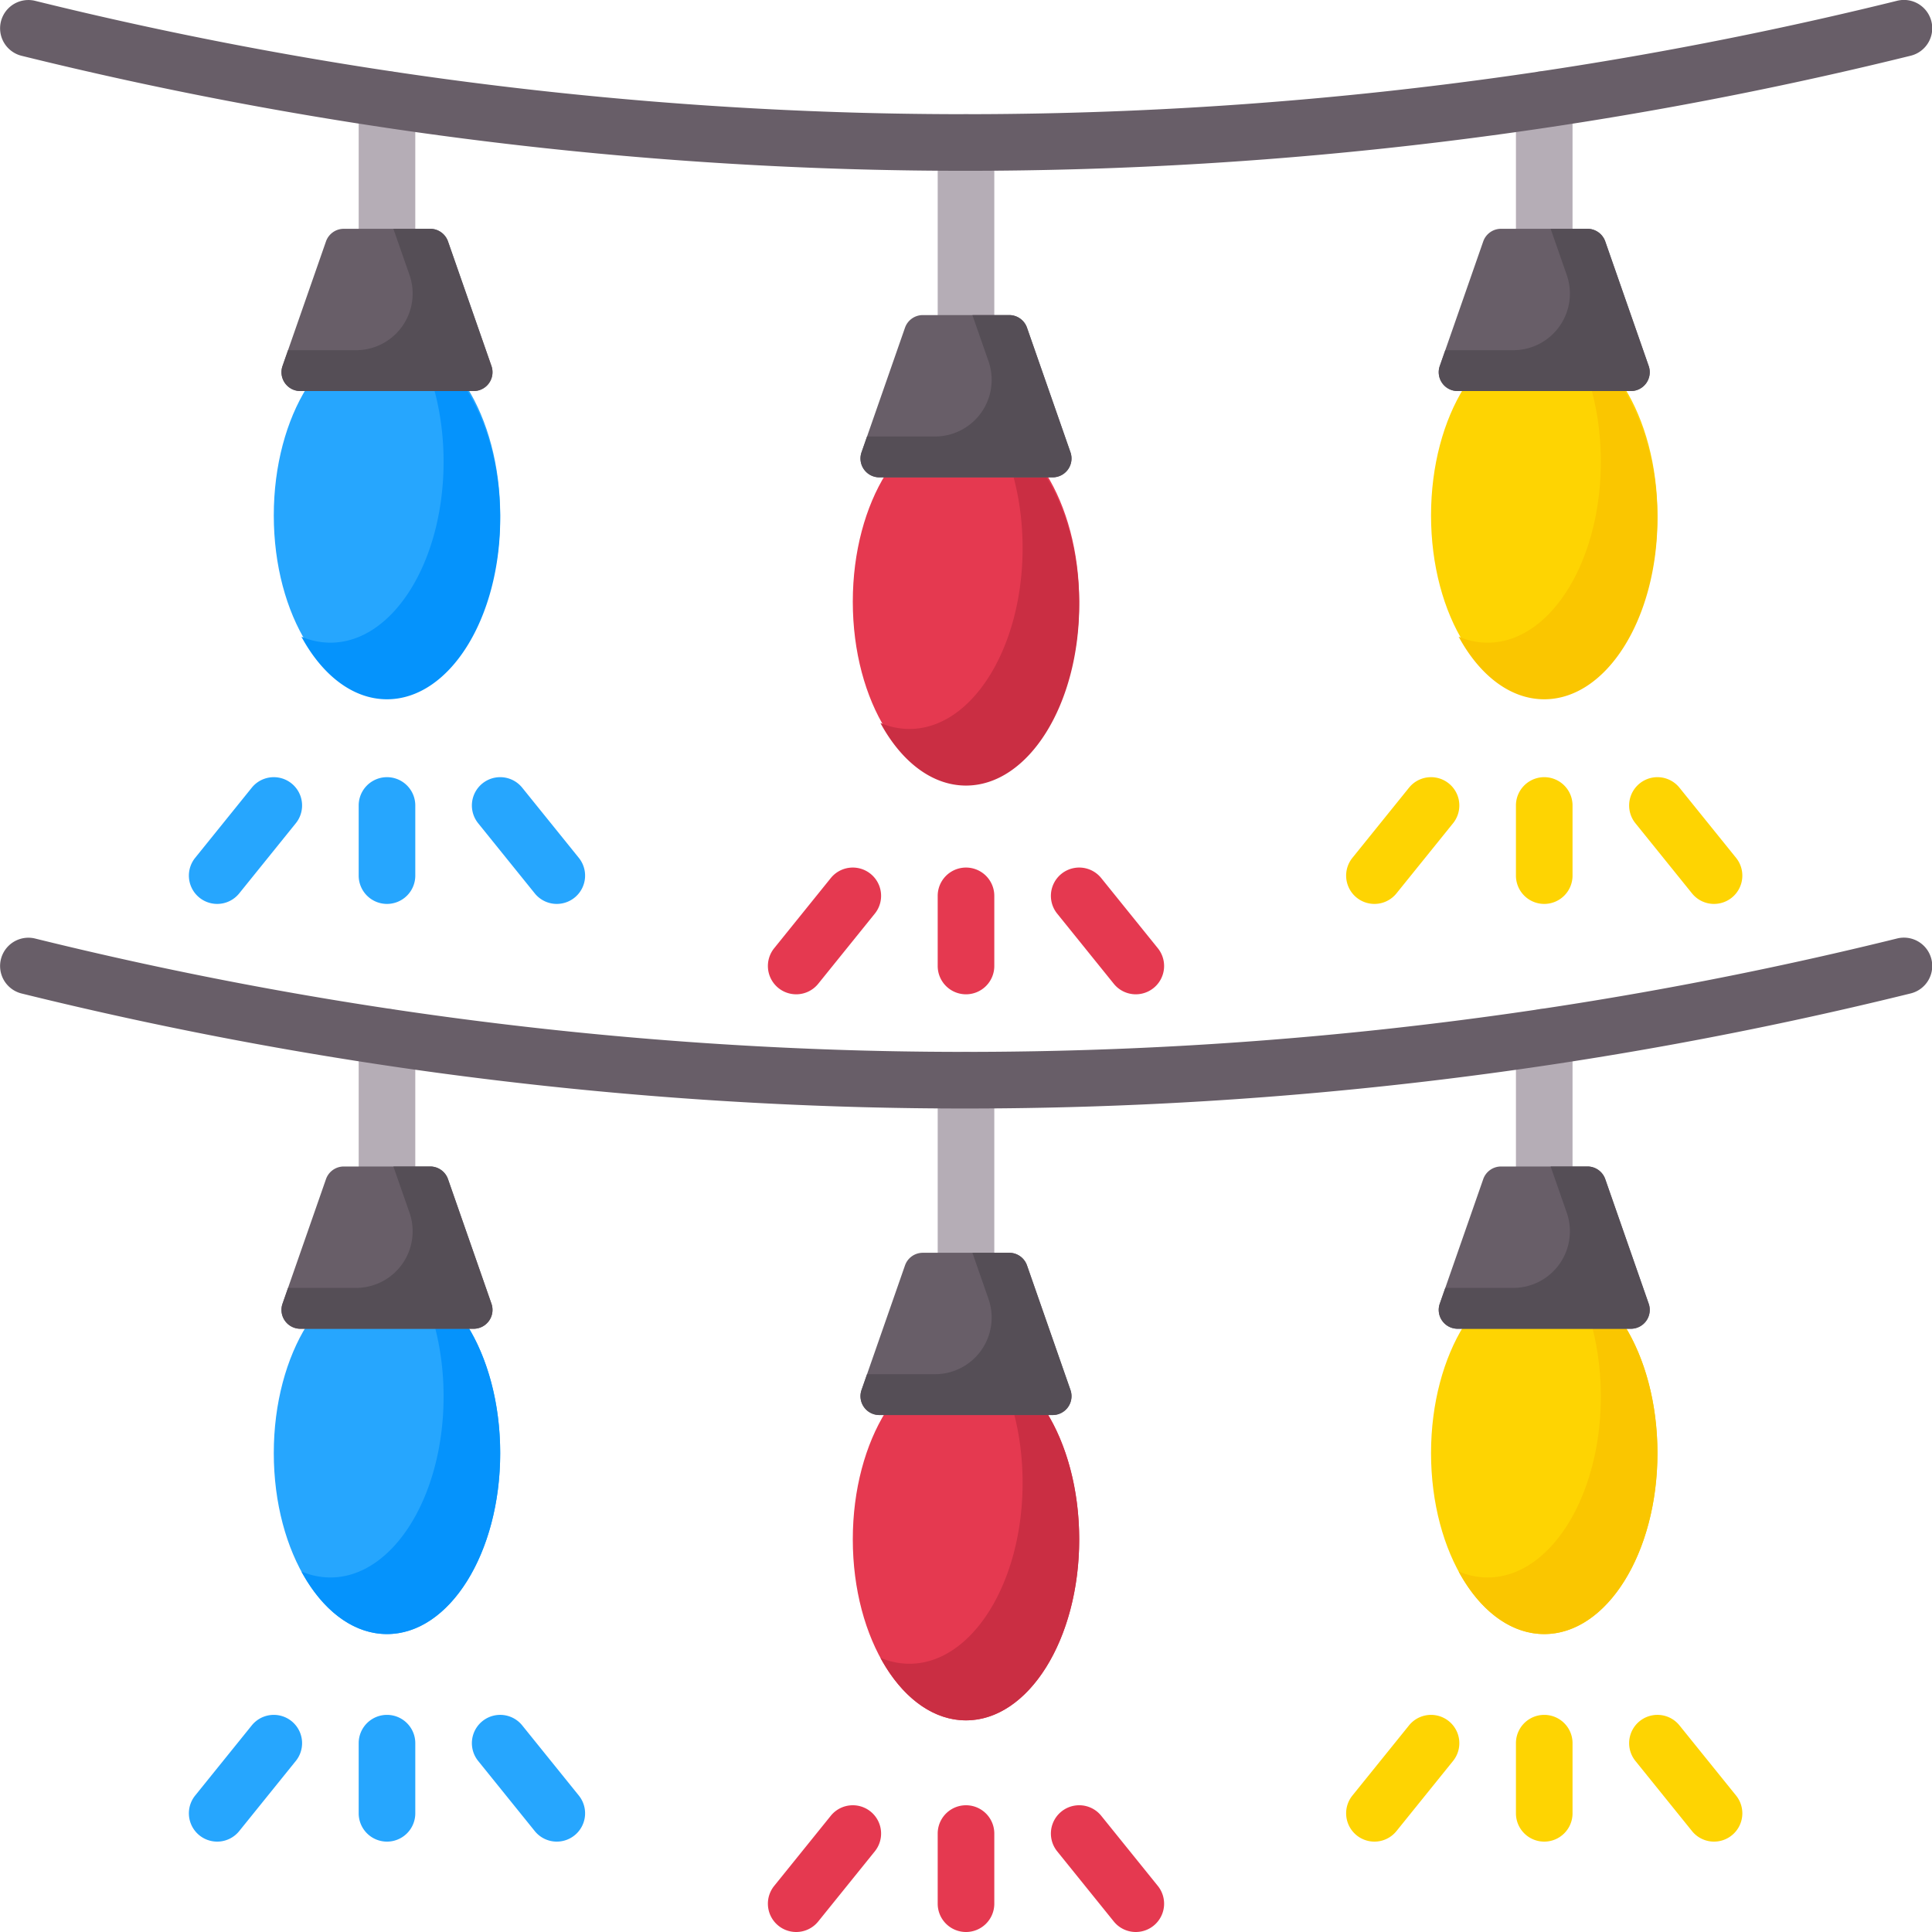 <svg xmlns="http://www.w3.org/2000/svg" data-name="Layer 1" viewBox="0 0 512 512"><path fill="#b5adb6" d="M102.556 316.633a7.5 7.5 0 0 1-7.5-7.5V274.827a7.5 7.5 0 0 1 15 0V309.133A7.5 7.5 0 0 1 102.556 316.633zM409.239 316.633a7.5 7.5 0 0 1-7.5-7.5V274.827a7.5 7.5 0 0 1 15 0V309.133A7.5 7.5 0 0 1 409.239 316.633z"/><ellipse cx="256" cy="159.456" fill="#e53950" rx="30" ry="47.956"/><path fill="#b5adb6" d="M256,91a7.5,7.5,0,0,1-7.5-7.5V37.767a7.5,7.5,0,1,1,15,0V83.5A7.5,7.5,0,0,1,256,91Z"/><path fill="#e53950" d="M256 263.5a7.5 7.5 0 0 1-7.5-7.5V237.412a7.5 7.5 0 1 1 15 0V256A7.5 7.5 0 0 1 256 263.5zM210.995 263.5a7.501 7.501 0 0 1-5.832-12.21l15-18.588a7.5 7.5 0 0 1 11.674 9.42l-15 18.588A7.487 7.487 0 0 1 210.995 263.5zM301.005 263.5a7.487 7.487 0 0 1-5.842-2.791l-15-18.588a7.5 7.5 0 0 1 11.674-9.42l15 18.588a7.501 7.501 0 0 1-5.832 12.21z"/><ellipse cx="102.556" cy="136.589" fill="#26a6fe" rx="30" ry="47.956"/><path fill="#b5adb6" d="M102.556,68.133a7.5,7.5,0,0,1-7.5-7.5V26.327a7.5,7.5,0,1,1,15,0V60.633A7.5,7.5,0,0,1,102.556,68.133Z"/><path fill="#26a6fe" d="M102.556 239.548a7.5 7.5 0 0 1-7.5-7.5V213.459a7.5 7.5 0 0 1 15 0v18.588A7.5 7.5 0 0 1 102.556 239.548zM57.551 239.548a7.501 7.501 0 0 1-5.832-12.21l15-18.588a7.5 7.5 0 0 1 11.674 9.42l-15 18.588A7.487 7.487 0 0 1 57.551 239.548zM147.561 239.548a7.487 7.487 0 0 1-5.842-2.791l-15-18.588a7.5 7.5 0 0 1 11.674-9.42l15 18.588a7.501 7.501 0 0 1-5.832 12.21z"/><ellipse cx="409.239" cy="136.589" fill="#fed402" rx="30" ry="47.956"/><path fill="#b5adb6" d="M409.239,68.133a7.5,7.5,0,0,1-7.5-7.5V26.327a7.5,7.5,0,0,1,15,0V60.633A7.5,7.5,0,0,1,409.239,68.133Z"/><path fill="#fed402" d="M409.239 239.548a7.5 7.5 0 0 1-7.5-7.5V213.459a7.5 7.5 0 0 1 15 0v18.588A7.5 7.5 0 0 1 409.239 239.548zM364.234 239.548a7.501 7.501 0 0 1-5.832-12.21l15-18.588a7.5 7.5 0 0 1 11.674 9.42l-15 18.588A7.487 7.487 0 0 1 364.234 239.548zM454.244 239.548a7.487 7.487 0 0 1-5.842-2.791l-15-18.588a7.5 7.5 0 0 1 11.674-9.42l15 18.588a7.501 7.501 0 0 1-5.832 12.21z"/><path fill="#b5adb6" d="M256,339.5a7.5,7.5,0,0,1-7.5-7.5V286.267a7.5,7.5,0,1,1,15,0V332A7.5,7.5,0,0,1,256,339.5Z"/><path fill="#685e68" d="M255.861,293.766q-13.786,0-27.555-.365A1045.494,1045.494,0,0,1,5.701,263.281a7.5,7.5,0,0,1,3.598-14.562,1030.442,1030.442,0,0,0,219.406,29.687,1030.192,1030.192,0,0,0,273.999-29.688,7.5,7.5,0,1,1,3.592,14.563A1045.857,1045.857,0,0,1,255.861,293.766Z"/><ellipse cx="256" cy="407.956" fill="#e53950" rx="30" ry="47.956"/><path fill="#ca2e43" d="M263.686,361.595C268.239,370.004,271,380.961,271,392.956c0,26.485-13.432,47.956-30,47.956a19.641,19.641,0,0,1-7.686-1.595c5.501,10.159,13.621,16.595,22.686,16.595,16.568,0,30-21.471,30-47.956C286,385.718,276.53,367.022,263.686,361.595Z"/><path fill="#685e68" d="M278.96,375H233.04a5,5,0,0,1-4.721-6.647l11.512-33A5,5,0,0,1,244.551,332h22.897a5,5,0,0,1,4.721,3.353l11.512,33A5,5,0,0,1,278.96,375Z"/><path fill="#554e56" d="M283.681,368.353l-11.511-33A5,5,0,0,0,267.449,332h-9.754l4.267,12.231a15,15,0,0,1-14.163,19.941H229.777l-1.459,4.182A5,5,0,0,0,233.04,375h45.921A5,5,0,0,0,283.681,368.353Z"/><path fill="#e53950" d="M256 512a7.5 7.5 0 0 1-7.5-7.5V485.912a7.5 7.5 0 0 1 15 0V504.5A7.5 7.5 0 0 1 256 512zM210.995 512a7.501 7.501 0 0 1-5.832-12.21l15-18.588a7.5 7.5 0 0 1 11.674 9.42l-15 18.588A7.487 7.487 0 0 1 210.995 512zM301.005 512a7.487 7.487 0 0 1-5.842-2.791l-15-18.588a7.5 7.5 0 0 1 11.674-9.42l15 18.588a7.501 7.501 0 0 1-5.832 12.21z"/><ellipse cx="102.556" cy="385.089" fill="#26a6fe" rx="30" ry="47.956"/><path fill="#0593fc" d="M110.242,338.728c4.553,8.409,7.314,19.366,7.314,31.361,0,26.485-13.432,47.956-30,47.956a19.64,19.64,0,0,1-7.686-1.595c5.501,10.159,13.621,16.595,22.686,16.595,16.568,0,30-21.471,30-47.956C132.556,362.851,123.086,344.155,110.242,338.728Z"/><path fill="#685e68" d="M125.516,352.133H79.596a5,5,0,0,1-4.721-6.647l11.512-33a5,5,0,0,1,4.721-3.353h22.897a5,5,0,0,1,4.721,3.353l11.512,33A5,5,0,0,1,125.516,352.133Z"/><path fill="#26a6fe" d="M102.556 488.048a7.5 7.5 0 0 1-7.5-7.5V461.959a7.5 7.5 0 0 1 15 0v18.588A7.5 7.5 0 0 1 102.556 488.048zM57.551 488.048a7.501 7.501 0 0 1-5.832-12.21l15-18.588a7.5 7.5 0 0 1 11.674 9.42l-15 18.588A7.487 7.487 0 0 1 57.551 488.048zM147.561 488.048a7.487 7.487 0 0 1-5.842-2.791l-15-18.588a7.5 7.5 0 0 1 11.674-9.42l15 18.588a7.501 7.501 0 0 1-5.832 12.21z"/><ellipse cx="409.239" cy="385.089" fill="#fed402" rx="30" ry="47.956"/><path fill="#fac600" d="M416.925,338.728c4.553,8.409,7.314,19.366,7.314,31.361,0,26.485-13.432,47.956-30,47.956a19.64,19.64,0,0,1-7.686-1.595c5.501,10.159,13.621,16.595,22.686,16.595,16.568,0,30-21.471,30-47.956C439.239,362.851,429.769,344.155,416.925,338.728Z"/><path fill="#ca2e43" d="M263.686,113.867C268.239,122.276,271,133.233,271,145.228c0,26.485-13.432,47.956-30,47.956a19.641,19.641,0,0,1-7.686-1.595c5.501,10.159,13.621,16.595,22.686,16.595,16.568,0,30-21.471,30-47.956C286,137.99,276.53,119.294,263.686,113.867Z"/><path fill="#0593fc" d="M110.242,91c4.553,8.409,7.314,19.366,7.314,31.361,0,26.485-13.432,47.956-30,47.956a19.64,19.64,0,0,1-7.686-1.595c5.501,10.159,13.621,16.595,22.686,16.595,16.568,0,30-21.471,30-47.956C132.556,115.123,123.086,96.427,110.242,91Z"/><path fill="#fac600" d="M416.925,91c4.553,8.409,7.314,19.366,7.314,31.361,0,26.485-13.432,47.956-30,47.956a19.64,19.64,0,0,1-7.686-1.595c5.501,10.159,13.621,16.595,22.686,16.595,16.568,0,30-21.471,30-47.956C439.239,115.123,429.769,96.427,416.925,91Z"/><path fill="#685e68" d="M432.2,352.133H386.279a5,5,0,0,1-4.721-6.647l11.512-33a5,5,0,0,1,4.721-3.353h22.897a5,5,0,0,1,4.721,3.353l11.512,33A5,5,0,0,1,432.2,352.133Z"/><path fill="#fed402" d="M409.239 488.048a7.5 7.5 0 0 1-7.5-7.5V461.959a7.5 7.5 0 0 1 15 0v18.588A7.5 7.5 0 0 1 409.239 488.048zM364.234 488.048a7.501 7.501 0 0 1-5.832-12.21l15-18.588a7.5 7.5 0 0 1 11.674 9.42l-15 18.588A7.487 7.487 0 0 1 364.234 488.048zM454.244 488.048a7.487 7.487 0 0 1-5.842-2.791l-15-18.588a7.5 7.5 0 0 1 11.674-9.42l15 18.588a7.501 7.501 0 0 1-5.832 12.21z"/><path fill="#554e56" d="M436.92 345.487L425.409 312.486a5 5 0 0 0-4.721-3.353h-9.754l4.267 12.231a15 15 0 0 1-14.163 19.941H383.017l-1.459 4.182a5 5 0 0 0 4.721 6.646h45.921A5 5 0 0 0 436.92 345.487zM130.237 345.487l-11.511-33a5 5 0 0 0-4.721-3.353h-9.754l4.267 12.231a15 15 0 0 1-14.163 19.941H76.334l-1.459 4.182a5 5 0 0 0 4.721 6.646h45.921A5 5 0 0 0 130.237 345.487z"/><path fill="#685e68" d="M278.96 126.5H233.04a5 5 0 0 1-4.721-6.647l11.512-33A5 5 0 0 1 244.551 83.5h22.897a5 5 0 0 1 4.721 3.353l11.512 33A5 5 0 0 1 278.96 126.5zM125.516 103.633H79.596a5 5 0 0 1-4.721-6.647l11.512-33a5 5 0 0 1 4.721-3.353h22.897a5 5 0 0 1 4.721 3.353l11.512 33A5 5 0 0 1 125.516 103.633zM432.2 103.633H386.279a5 5 0 0 1-4.721-6.647l11.512-33a5 5 0 0 1 4.721-3.353h22.897a5 5 0 0 1 4.721 3.353l11.512 33A5 5 0 0 1 432.2 103.633zM255.861 45.266q-13.786 0-27.555-.365A1045.494 1045.494 0 0 1 5.701 14.781 7.5 7.5 0 0 1 9.299.219a1030.442 1030.442 0 0 0 219.406 29.687A1030.092 1030.092 0 0 0 502.704.218a7.5 7.5 0 1 1 3.592 14.563A1045.857 1045.857 0 0 1 255.861 45.266z"/><path fill="#554e56" d="M283.681 119.854L272.17 86.853a5 5 0 0 0-4.721-3.353h-9.754L261.962 95.731a15 15 0 0 1-14.163 19.941H229.777l-1.459 4.182a5 5 0 0 0 4.721 6.646h45.921A5 5 0 0 0 283.681 119.854zM436.92 96.987L425.409 63.986a5 5 0 0 0-4.721-3.353h-9.754l4.267 12.231a15 15 0 0 1-14.163 19.941H383.017l-1.459 4.182a5 5 0 0 0 4.721 6.646h45.921A5 5 0 0 0 436.92 96.987zM130.237 96.987L118.726 63.986a5 5 0 0 0-4.721-3.353h-9.754l4.267 12.231A15 15 0 0 1 94.355 92.805H76.334l-1.459 4.182a5 5 0 0 0 4.721 6.646h45.921A5 5 0 0 0 130.237 96.987z"/></svg>